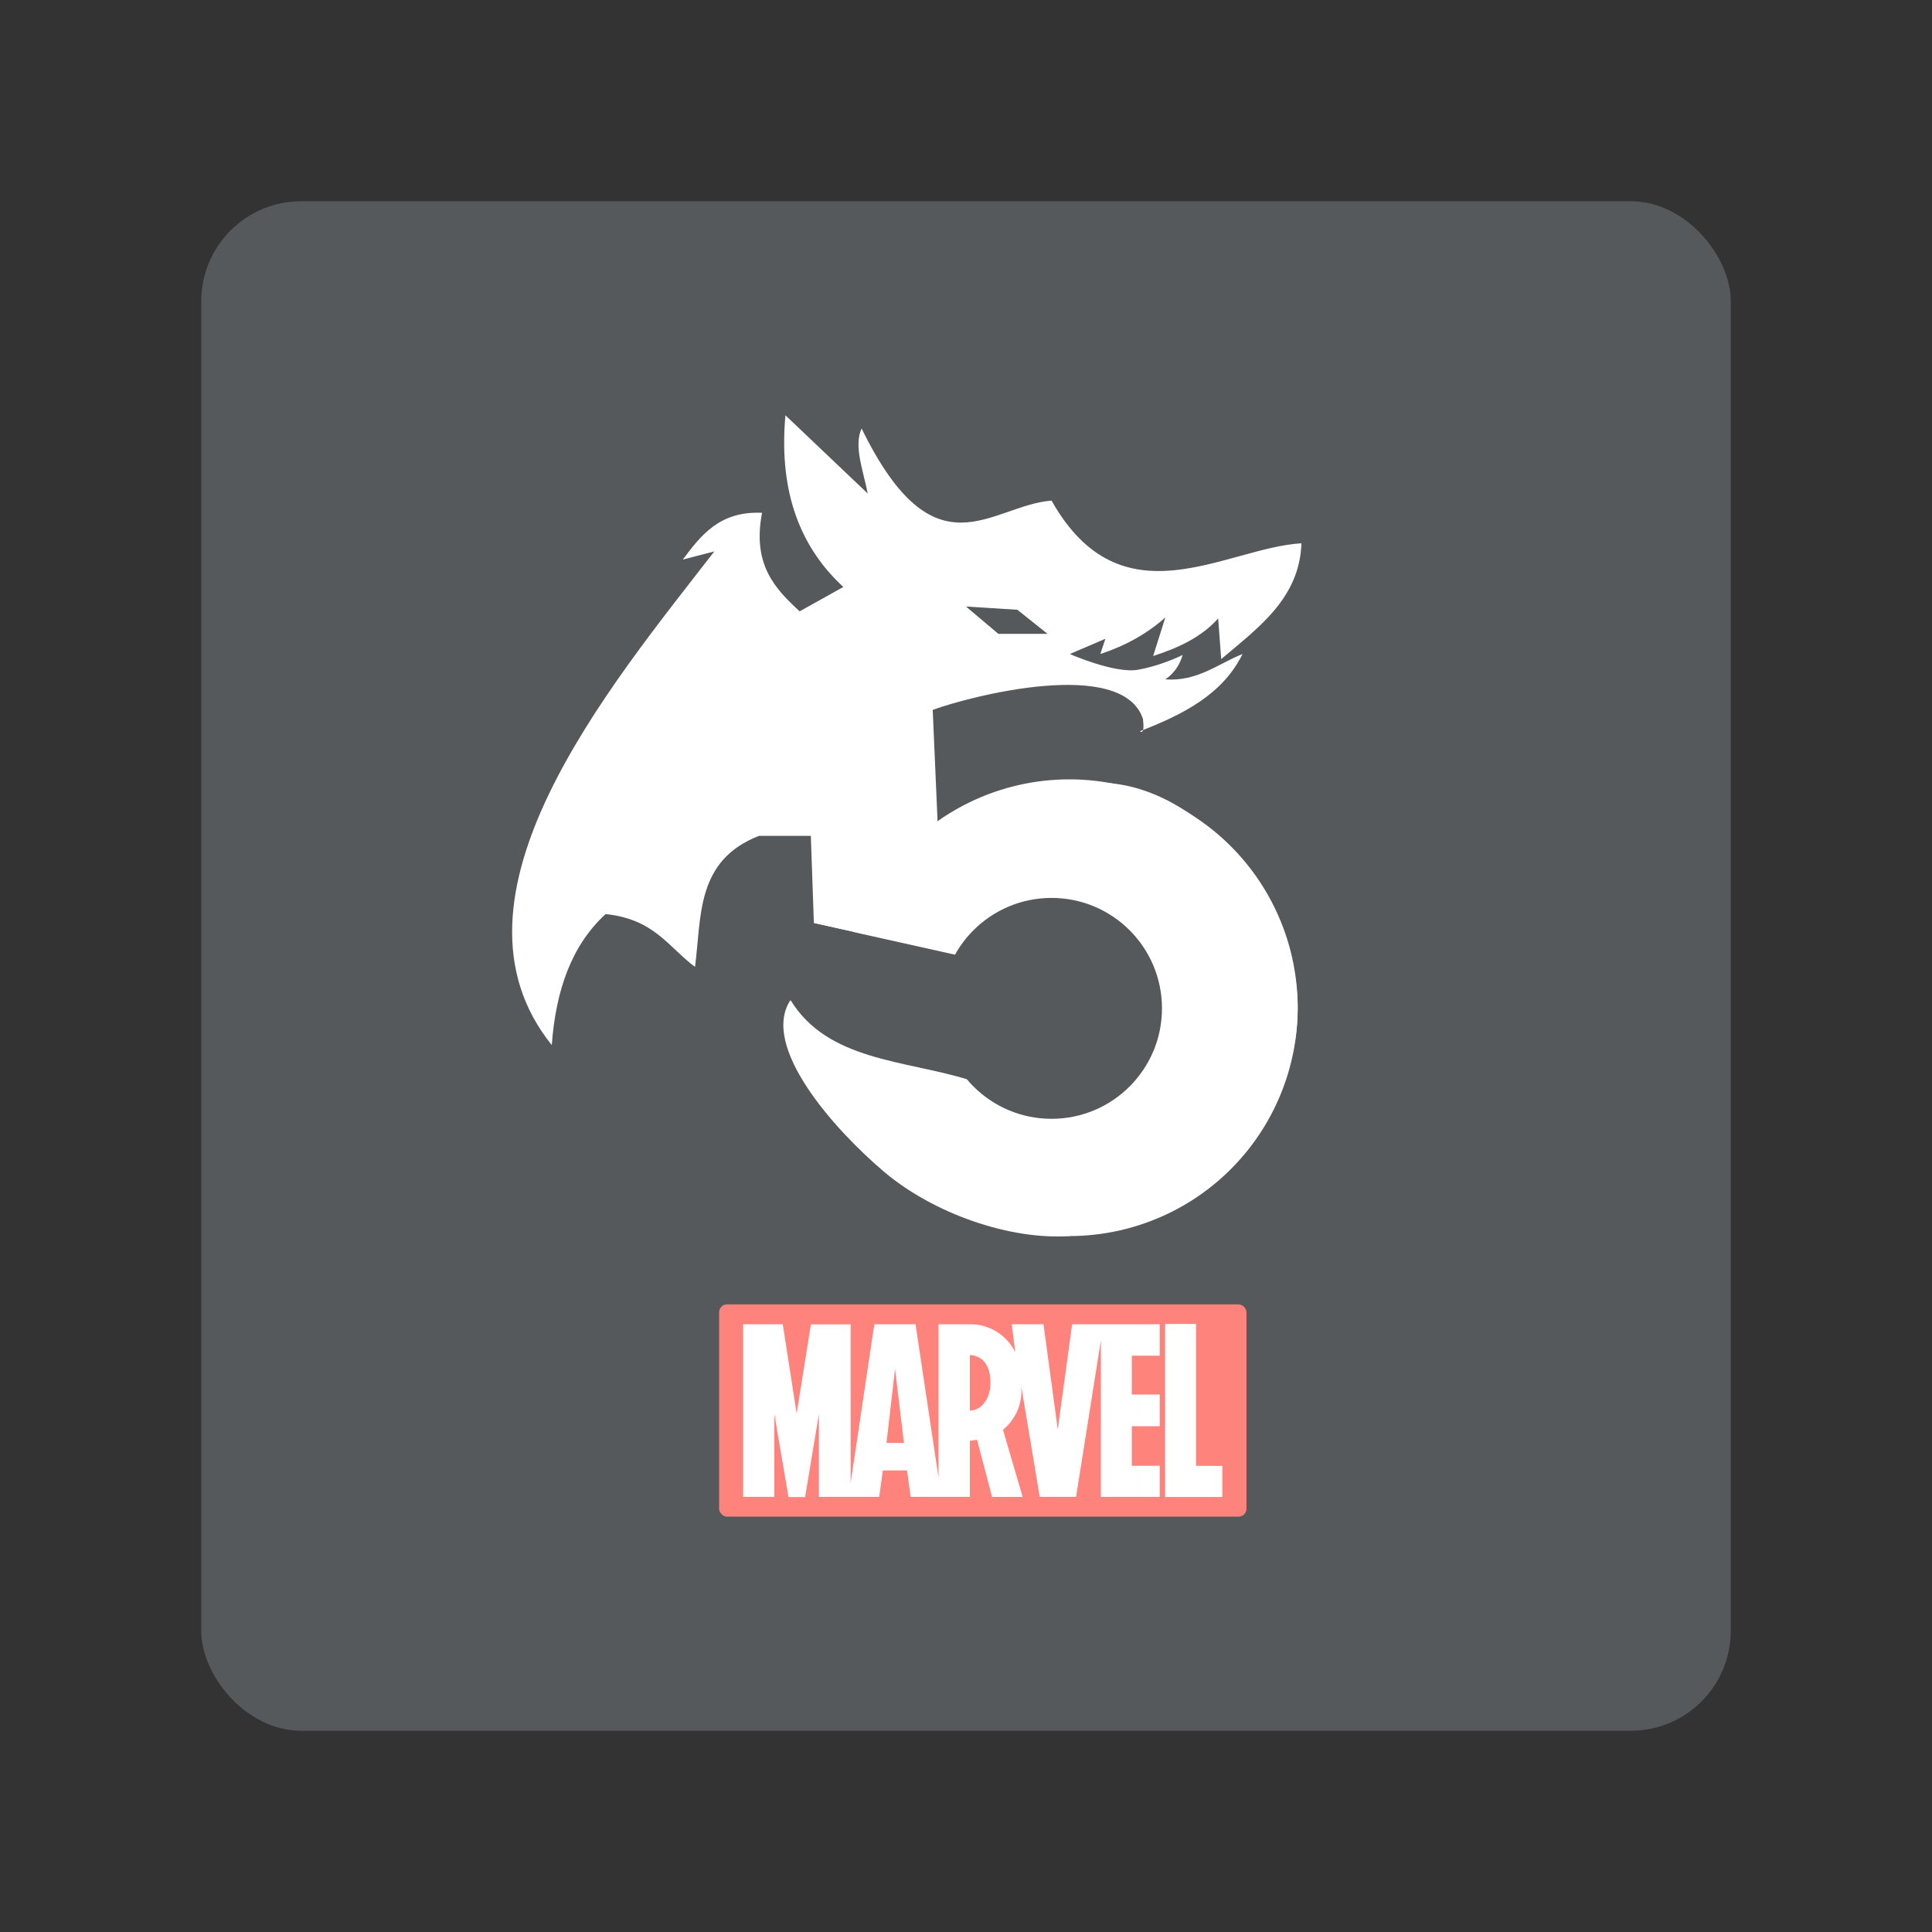 <?xml version="1.0" encoding="UTF-8"?>
<svg width="192" height="192" version="1.1" viewBox="0 0 192 192" xml:space="preserve" xmlns="http://www.w3.org/2000/svg" xmlns:cc="http://creativecommons.org/ns#" xmlns:dc="http://purl.org/dc/elements/1.1/" xmlns:rdf="http://www.w3.org/1999/02/22-rdf-syntax-ns#"><rect x="0" y="0" width="192" height="192" fill="#333333" stroke="none"/><rect x="20" y="20" width="152" height="152" rx="9.935" fill="#56595b"/><path d="m78.561 99.382c4.593 4.67 11.193 7.543 17.667 7.913 0 0 4.526 4.433 10.678 3.029 7.137-1.628 6.976-6.686 6.786-9.692-0.294-4.659-2.622-9.483-9.787-9.792-5.581-0.241-8.99 4.038-8.99 4.038l-14.032-3.13-0.303-8.682h-5.149c-6.287 2.447-5.71 8.014-6.36 13.023-2.642-1.963-4.046-4.75-8.884-5.25-3.349 3.06-4.96 7.542-5.351 13.023-11.824-14.695 5.741-35.617 16.152-49.063l-3.13 0.808c1.822-2.44 3.684-4.836 7.874-4.644-0.991 5.156 1.296 7.539 3.735 9.792l4.341-2.423c-4.77-4.404-6.365-10.236-5.754-17.061l8.177 7.773c-0.428-2.244-1.417-4.713-0.606-6.461 7.304 14.924 12.815 7.624 18.878 7.168 6.965 12.356 17.275 4.681 24.834 4.24-0.197 5.477-4.271 8.37-7.975 11.509l-0.303-4.038c-1.68 1.877-3.979 2.928-6.461 3.735l1.211-3.836c-1.814 1.619-3.974 2.822-6.461 3.634l0.505-1.514-3.533 1.514s4.442 1.969 6.764 1.565c2.322-0.404 4.442-1.464 4.442-1.464-0.271 0.928-0.774 1.763-1.716 2.423 3.193 0.218 5.205-1.532 7.672-2.524-1.995 4.044-5.942 6.021-10.196 7.672 0 0 0.505 0.505 0.303-1.211-2.032-6.199-17.197-2.262-20.897-0.909l0.505 11.609c-0.882-0.441 5.969-4.357 15.951-4.37 10.137-0.013 19.813 11.949 19.813 22.357 0 18.242-22.692 22.692-22.692 22.692-5.846 0.411-13.464-2.191-18.423-6.394-4.939-4.187-12.323-12.464-9.287-17.06z" fill="#fff"/><rect x="71.466" y="129.63" width="52.408" height="21.094" rx=".783" fill="#ff837d" stroke-width=".525"/><path d="m115.25 134.73v-3.127h-8.702l-1.429 10.447-1.419-10.447h-3.153l0.352 2.785a4.966 4.966 0 0 0-4.477-2.785h-3.153v15.24l-2.286-15.24h-4.094l-2.354 15.776v-15.765h-3.946l-1.419 8.865-1.382-8.876h-3.936v17.152h3.1v-8.245l1.408 8.266h1.65l1.372-8.266v8.245h5.991l0.363-2.627h2.407l0.357 2.627h5.88v-5.565l0.72-0.105 1.487 5.675h3.043l-1.955-6.674a4.961 4.961 0 0 0 1.808-4.367l1.845 11.036h3.61l2.465-15.55v15.55h5.849v-3.085h-2.775v-3.931h2.775v-3.153h-2.775v-3.857zm-27.153 8.665 0.851-7.357 0.883 7.357zm9.012-3.384a1.692 1.692 0 0 1-0.73 0.173v-5.518c0.242 0 2.05 0.074 2.05 2.727 0 1.393-0.615 2.265-1.335 2.627m24.383 5.66v3.085h-5.691v-17.189h3.074v14.094z" fill="#fff" stroke-width=".525"/><path d="m96 60.277 3.212 2.713h4.89l-2.998-2.391z" fill="#56595b"/><path d="m84.858 92.634a22.692 22.692 0 0 1 21.413-15.181 22.692 22.692 0 0 1 22.692 22.692 22.692 22.692 0 0 1-22.692 22.692 22.692 22.692 0 0 1-22.373-18.899" fill="#fff"/><circle cx="104.5" cy="100.21" r="10.976" fill="#56595b"/><path d="m78.561 99.382c3.686 6.046 11.335 5.96 17.667 7.913l-1.312-12.417-14.032-3.13-4.781-0.885-0.53 5.137z" fill="#56595b"/></svg>
